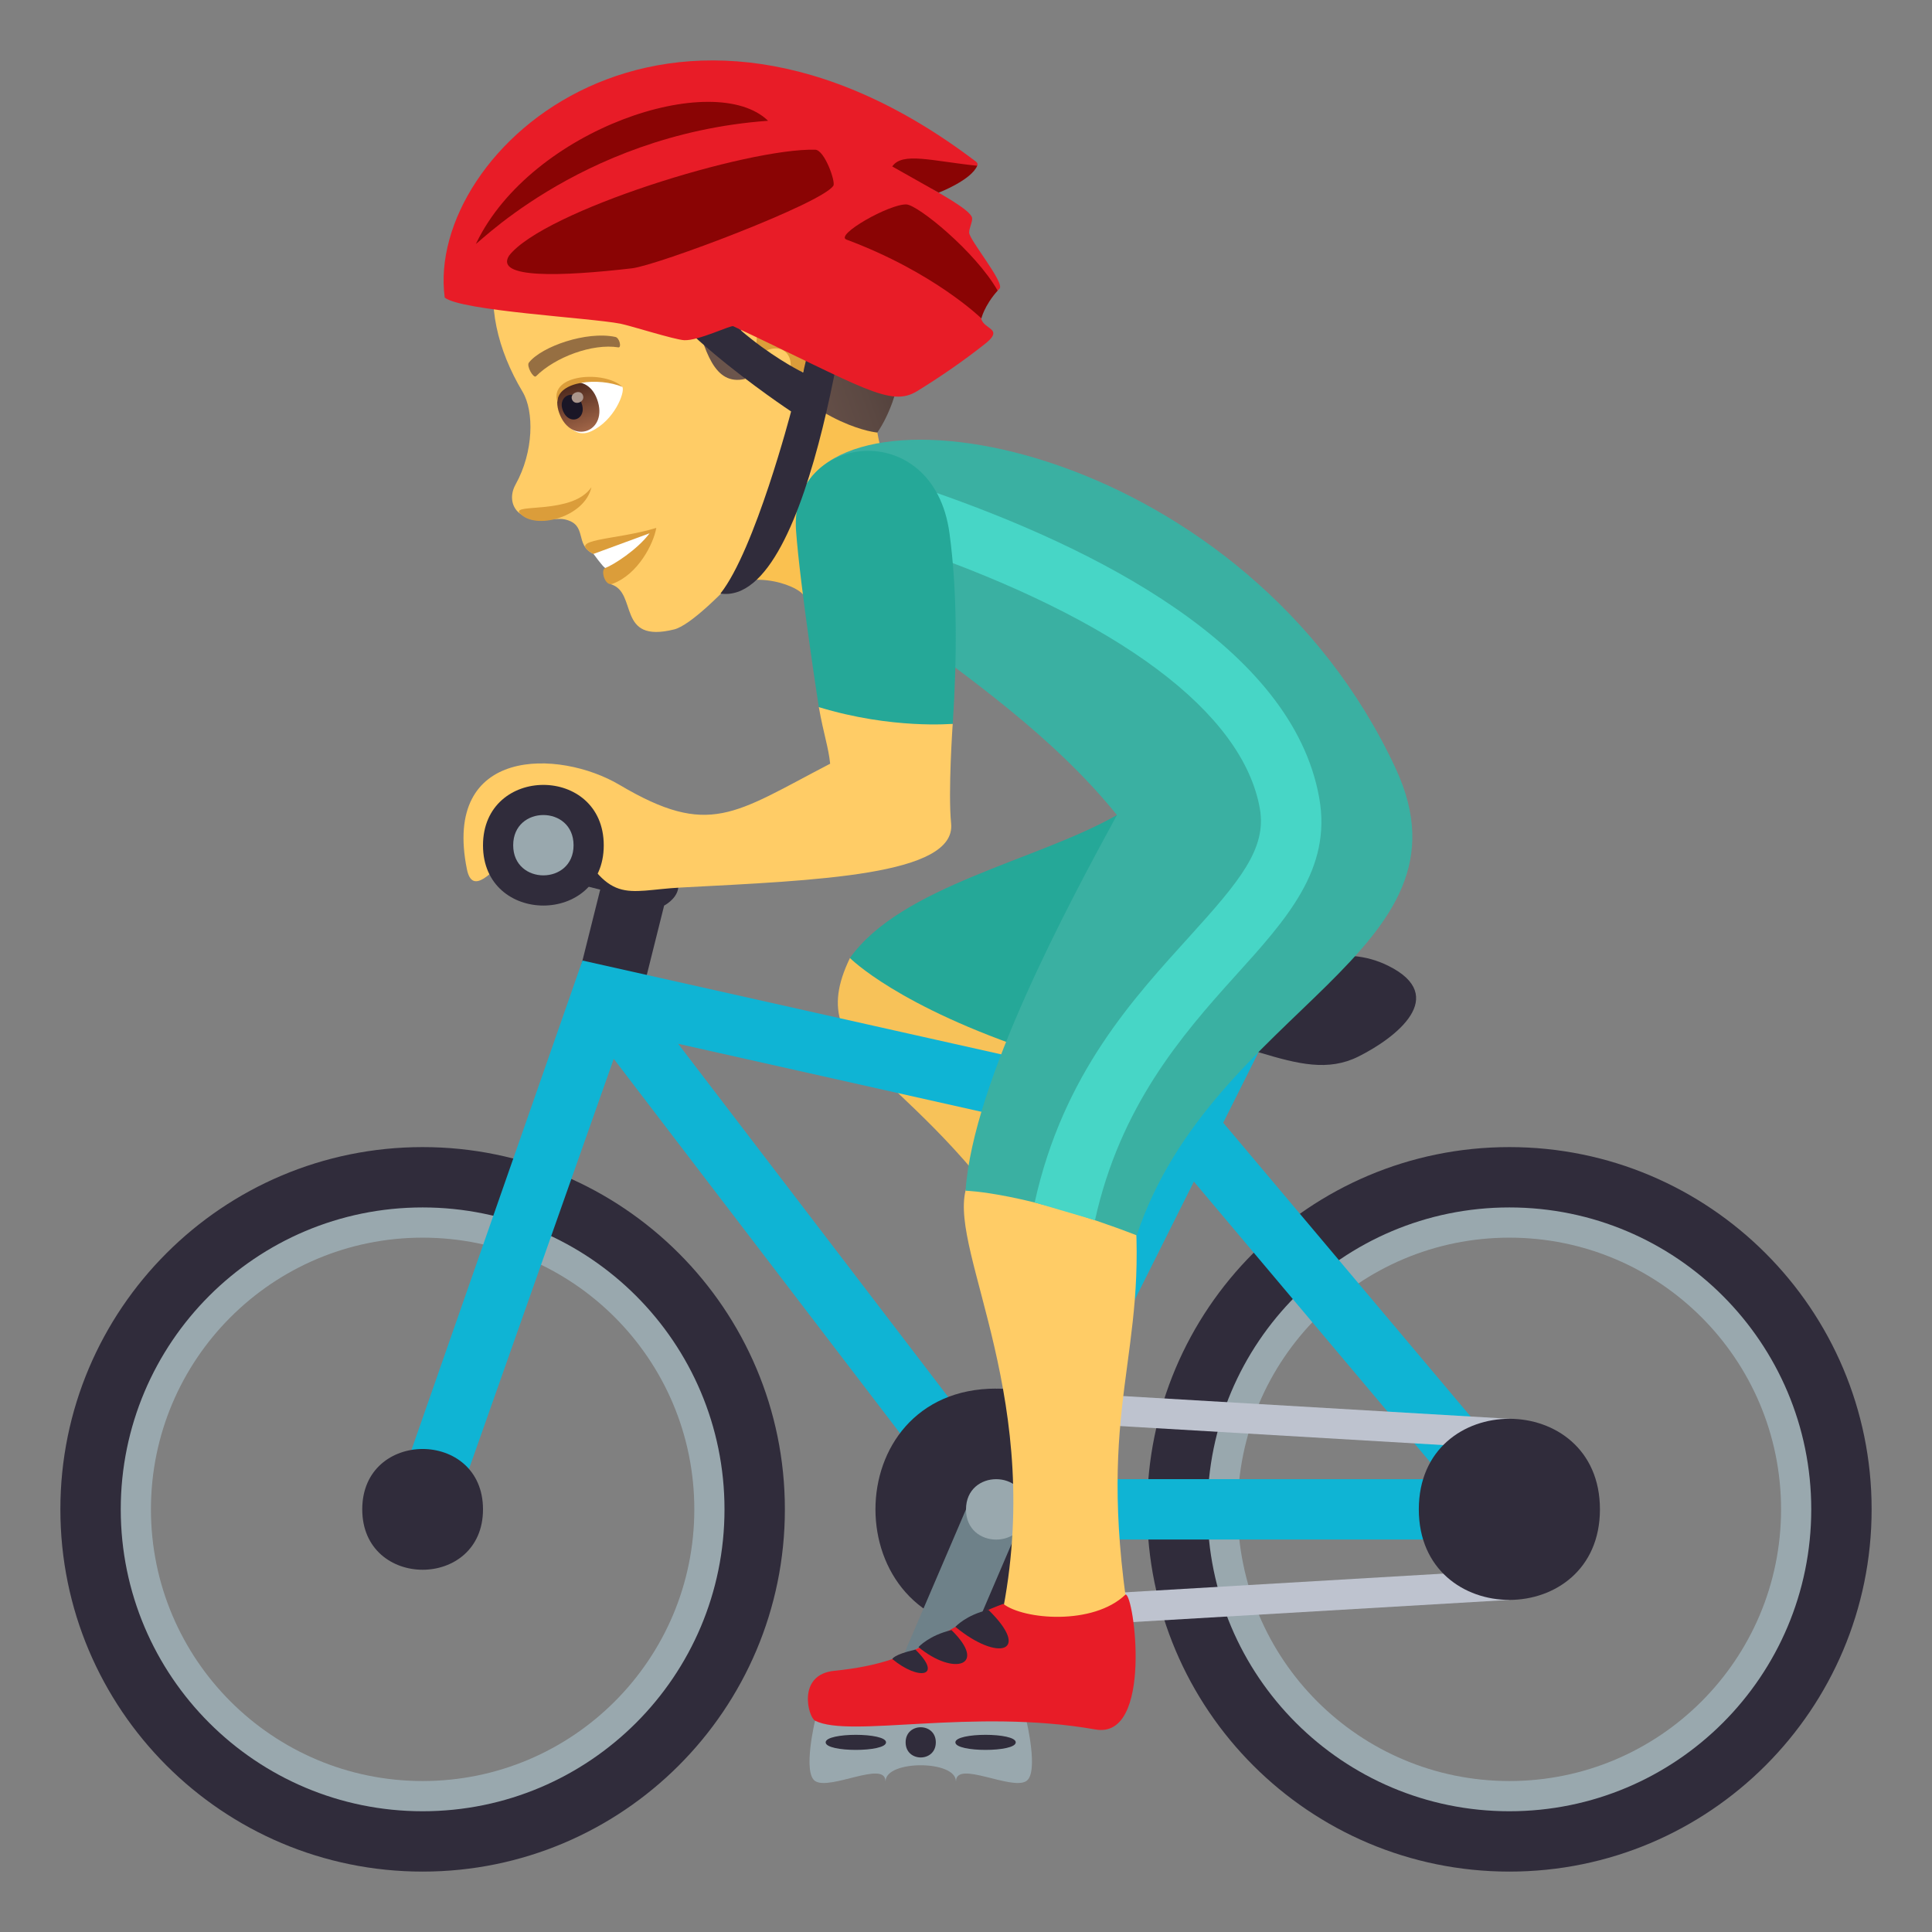 <?xml version="1.0" encoding="utf-8"?>
<!-- Generator: Adobe Illustrator 15.0.0, SVG Export Plug-In . SVG Version: 6.00 Build 0)  -->
<!DOCTYPE svg PUBLIC "-//W3C//DTD SVG 1.1//EN" "http://www.w3.org/Graphics/SVG/1.1/DTD/svg11.dtd">
<svg version="1.1" id="Layer_1" xmlns:x="http://ns.adobe.com/Extensibility/1.0/" xmlns:i="http://ns.adobe.com/AdobeIllustrator/10.0/" xmlns:graph="http://ns.adobe.com/Graphs/1.0/"
	 xmlns="http://www.w3.org/2000/svg" xmlns:xlink="http://www.w3.org/1999/xlink" xmlns:a="http://ns.adobe.com/AdobeSVGViewerExtensions/3.0/"
	 x="0px" y="0px" width="64px" height="64px" viewBox="0 0 64 64" enable-background="new 0 0 64 64" xml:space="preserve">
<rect x="0" y="0" width="64" height="64" fill="#808080" stroke="none"/>
<path fill="#FAC150" d="M23.629,19.761c0.986-1.003,2.775-0.423,3.013-0.014c0.787,1.342,4.504-1.921,3.299-3.352
	c-1.05-1.244-0.971-3.216-0.971-3.216C28.009,13.016,23.229,8.937,23.629,19.761z"/>
<path fill="#FFCC66" d="M19.421,5.17c-3.415,1.898-3.803,4.973-2.108,7.812c0.383,0.644,0.369,1.985-0.232,3.063
	c-0.218,0.392-0.116,0.769,0.129,0.956c0.48,0.368,1.154,0.128,1.5,0.205c0.774,0.171,0.306,0.843,0.95,1.144
	c0.293,0.136,0.805-0.372,0.569,1.003c0.916,0.265,0.172,1.978,2.105,1.497c1.015-0.253,4.299-4.088,4.523-5.08
	c0.234-1.042-0.462-2.555-0.462-2.555c2.491-1.815,2.59-4.604,1.063-6.927C25.329,3.037,21.635,3.94,19.421,5.17z"/>
<path fill="#DB9D3A" d="M19.661,18.349c0.417,0.084,0.387,0.467,0.387,0.467c-0.164,0.06-0.008,0.615,0.235,0.526
	c0.85-0.31,1.364-1.322,1.458-1.855C20.388,17.905,18.709,17.835,19.661,18.349z"/>
<path fill="#FFFFFF" d="M19.661,18.349c0,0,0.3,0.417,0.387,0.467c0.266-0.097,1.063-0.604,1.47-1.15L19.661,18.349z"/>
<linearGradient id="SVGID_1_" gradientUnits="userSpaceOnUse" x1="22.979" y1="334.002" x2="33.788" y2="334.002" gradientTransform="matrix(0.94 -0.342 0.342 0.94 -119.49 -295.33)">
	<stop  offset="0" style="stop-color:#473834"/>
	<stop  offset="0.056" style="stop-color:#4B3B36"/>
	<stop  offset="0.669" style="stop-color:#6D564D"/>
	<stop  offset="1" style="stop-color:#7A6056"/>
	<a:midPointStop  offset="0" style="stop-color:#473834"/>
	<a:midPointStop  offset="0.43" style="stop-color:#473834"/>
	<a:midPointStop  offset="1" style="stop-color:#7A6056"/>
</linearGradient>
<path fill="url(#SVGID_1_)" d="M25.5,4.857c-3.989-2.94-9.976,1.897-10.115,3.023c-0.048,0.404,0.476,1.171,0.956,1.612
	c1.087-0.396,2.912-2.09,4.609-1.935c2.514,0.229,1.666,5.479,3.733,4.995C25.008,12.477,27.304,6.387,25.5,4.857z"/>
<linearGradient id="SVGID_2_" gradientUnits="userSpaceOnUse" x1="23.044" y1="335.258" x2="36.382" y2="335.258" gradientTransform="matrix(0.94 -0.342 0.342 0.94 -119.49 -295.33)">
	<stop  offset="0" style="stop-color:#7A6056"/>
	<stop  offset="0.312" style="stop-color:#775D54"/>
	<stop  offset="0.569" style="stop-color:#6D554D"/>
	<stop  offset="0.805" style="stop-color:#5B4842"/>
	<stop  offset="1" style="stop-color:#473834"/>
	<a:midPointStop  offset="0" style="stop-color:#7A6056"/>
	<a:midPointStop  offset="0.746" style="stop-color:#7A6056"/>
	<a:midPointStop  offset="1" style="stop-color:#473834"/>
</linearGradient>
<path fill="url(#SVGID_2_)" d="M27.205,4.159C26.013,3.18,23.989,2.259,20.606,3.5c-3.056,1.119-5.082,3.255-5.221,4.381
	c1.124-0.409,4.013-3.083,6.279-2.398c3.527,1.062,2.135,4.758,3.433,6.289c2.03,2.397,3.966,2.557,3.966,2.557
	C30.631,12.015,30.289,6.69,27.205,4.159z"/>
<path fill="#DB9D3A" d="M17.22,17c0.494,0.577,2.154,0.138,2.371-0.861C18.967,17.06,16.933,16.667,17.22,17z"/>
<path fill="#FFCC66" d="M25.18,9.831c-1.251,0.774-0.561,3.984,0.695,4.279c0.176,0.041,0.946-0.146,1.065-1.037
	c0.066-0.494,0.69-1.198,0.504-2.051C27.203,9.93,26.424,9.064,25.18,9.831z"/>
<path id="Path_301_" fill="#DB9D3A" d="M25.458,10.373c-0.301,0.243-0.48,0.757-0.359,1.398c1.099-0.774,1.543,0.617,0.518,1.173
	c0.083,0.12,0.173,0.241,0.279,0.363c0.231-0.71,0.847-0.789,0.946-1.718C26.932,10.749,26.204,9.772,25.458,10.373z"/>
<path fill="#FFFFFF" d="M20.619,12.816c0.09,0.188-0.272,1.117-1.035,1.471c-0.434,0.2-0.721-0.088-0.958-0.425
	C17.988,12.41,19.931,12.301,20.619,12.816z"/>
<linearGradient id="Path_1_" gradientUnits="userSpaceOnUse" x1="24.679" y1="338.446" x2="24.679" y2="336.779" gradientTransform="matrix(0.94 -0.342 0.342 0.94 -119.49 -295.33)">
	<stop  offset="0" style="stop-color:#A6694A"/>
	<stop  offset="1" style="stop-color:#4F2A1E"/>
	<a:midPointStop  offset="0" style="stop-color:#A6694A"/>
	<a:midPointStop  offset="0.5" style="stop-color:#A6694A"/>
	<a:midPointStop  offset="1" style="stop-color:#4F2A1E"/>
</linearGradient>
<path id="Path_300_" fill="url(#Path_1_)" d="M18.525,13.683c0.395,1.083,1.649,0.626,1.255-0.457
	C19.415,12.221,18.16,12.677,18.525,13.683z"/>
<path id="Path_299_" fill="#1A1626" d="M18.641,13.588c0.197,0.541,0.822,0.313,0.625-0.228
	C19.083,12.856,18.457,13.083,18.641,13.588z"/>
<path id="Path_298_" fill="#AB968C" d="M18.947,13.228c0.082,0.226,0.446,0.093,0.364-0.133
	C19.234,12.883,18.87,13.016,18.947,13.228z"/>
<path fill="#DB9D3A" d="M20.619,12.816c-0.583-0.554-2.442-0.434-2.155,0.496C18.477,12.612,19.845,12.496,20.619,12.816z"/>
<path id="Path_297_" fill="#966F42" d="M20.381,11.161c-0.947-0.202-2.432,0.313-2.858,0.847c-0.096,0.108,0.147,0.535,0.231,0.457
	c0.637-0.636,1.87-1.095,2.73-0.958C20.6,11.52,20.521,11.183,20.381,11.161z"/>
<path fill="#99A8AE" d="M50,38.999c-6.076,0-11,4.924-11,11s4.924,11,11,11c6.074,0,11-4.924,11-11S56.074,38.999,50,38.999z
	 M50,58.999c-4.971,0-9-4.029-9-9s4.029-9,9-9s9,4.029,9,9S54.971,58.999,50,58.999z"/>
<path fill="#99A8AE" d="M14,38.999c-6.076,0-11,4.924-11,11s4.924,11,11,11c6.074,0,11-4.924,11-11S20.074,38.999,14,38.999z
	 M14,58.999c-4.971,0-9-4.029-9-9s4.029-9,9-9c4.972,0,9,4.029,9,9S18.972,58.999,14,58.999z"/>
<path fill="#302C3B" d="M14,37.999c-6.626,0-12,5.373-12,12c0,6.628,5.374,12,12,12s12-5.372,12-12
	C26,43.374,20.626,37.999,14,37.999z M14,60C8.478,60,4,55.522,4,49.999c0-5.521,4.477-10.001,10-10.001c5.523,0,10,4.479,10,10.001
	C24,55.524,19.523,60,14,60z"/>
<path fill="#302C3B" d="M50,37.999c-6.627,0-12,5.373-12,12c0,6.628,5.373,12,12,12s12-5.372,12-12
	C62,43.374,56.627,37.999,50,37.999z M50,60c-5.521,0-10-4.478-10-10.001c0-5.521,4.479-10.001,10-10.001
	c5.523,0,10,4.479,10,10.001C60,55.524,55.523,60,50,60z"/>
<path fill="#F7C259" d="M28.156,31.735c-1.714,3.544,2.363,3.545,6.377,10.272l1.934-2.93c-2.637-2.76-1.303-3.396-3.064-6.717
	L28.156,31.735z"/>
<path fill="#25A898" d="M39.654,32.42L37,26.999c-2.615,1.5-7.147,2.342-8.844,4.736c0,0,1.582,1.614,6.217,3.141
	C36.322,34.101,39.654,32.42,39.654,32.42z"/>
<path fill="#302C3B" d="M21,27.999c-0.717-0.336-3-1-3-1v2l1.883,0.471L19,32.999l2,1l1-4C22,29.999,23.565,29.202,21,27.999z"/>
<path fill="#0FB4D4" d="M50.66,49.233L40.521,37.192l1.373-2.744c0.246-0.494-1.543-1.389-1.789-0.896l-1.316,2.635l-19.494-4.368
	l-6.237,17.85c-0.396,1.121,1.524,1.684,1.887,0.666l5.386-15.26l11.876,15.533c0.008,0.012,0.023,0.016,0.031,0.023
	c0.086,0.105,0.617,0.367,0.764,0.367h17c0.006,0,0.014,0,0.02,0C50.572,50.999,50.881,49.415,50.66,49.233z M37.867,38.03
	L32.82,48.122L22.465,34.577L37.867,38.03z M34.617,48.999l4.932-9.857l8.301,9.857H34.617z"/>
<path fill="#302C3B" d="M16,49.999c0,2.668-4,2.668-4,0C12,47.333,16,47.333,16,49.999z"/>
<polygon fill="#BEC3CF" points="50,47.999 32.998,46.999 32.998,45.999 50,46.999 "/>
<polygon fill="#BEC3CF" points="50,52.999 33,53.999 33,52.999 50,51.999 "/>
<path fill="#302C3B" d="M53,49.999c0,4-6,4-6,0S53,45.999,53,49.999z"/>
<path fill="#302C3B" d="M32.998,53.999c-5.33,0-5.33-8,0-8C38.334,45.999,38.334,53.999,32.998,53.999z"/>
<polygon fill="#6E8189" points="31,56.999 29,56.999 32,49.999 34,49.999 "/>
<path fill="#99A8AE" d="M34,50.003c0,1.33-2,1.33-2,0C32,48.665,34,48.665,34,50.003z"/>
<path fill="#302C3B" d="M45,34.999c-2,1-4-1-8-1c0,0,0-2,2-2c4.123,0,5.434-0.783,7,0C48,32.999,46.264,34.368,45,34.999z"/>
<path fill="#FFCC66" d="M31.985,39.443c-0.514,2.102,2.671,6.995,1.185,14.159h4.221c-1.107-7.164,0.672-8.639,0.172-13.967
	C37.563,39.636,32.612,36.891,31.985,39.443z"/>
<path fill="#3AB0A2" d="M46.236,25.461c-4.908-10.568-18.127-13.109-19.691-9.086C25.492,19.088,32.761,21.745,37,26.999
	c-1.633,3-4.763,8.822-5.015,12.445c0,0,1.962,0.044,5.669,1.478C40.188,33.362,49.064,31.555,46.236,25.461z"/>
<path fill="#47D6C6" d="M36.273,40.421l-1.998-0.587c0.945-4.285,3.307-6.796,5.156-8.841c1.629-1.799,2.537-2.881,2.303-4.207
	c-0.564-3.188-4.67-6.254-11.561-8.637l0.654-1.891c5.381,1.861,11.983,5.137,12.875,10.178c0.418,2.355-1.068,3.998-2.787,5.898
	C39.137,34.302,37.104,36.657,36.273,40.421z"/>
<path fill="#FFCC66" d="M27.125,23.423c0.156,0.887,0.322,1.341,0.375,1.876c-3.187,1.656-3.996,2.465-6.981,0.699
	c-2-1.182-5.875-1.273-5.052,2.797c0.354,1.748,2.56-2.938,3.402-1.313c1.332,2.563,1.801,2.018,3.693,1.918
	c4.49-0.236,9.119-0.4,8.945-2.123c-0.105-1.043,0.053-3.302,0.053-3.302L27.125,23.423z"/>
<path fill="#25A898" d="M31.453,17.665c-0.531-3.928-5.32-3.313-5.083-0.086c0.135,1.857,0.755,5.845,0.755,5.845
	c2.416,0.74,4.436,0.553,4.436,0.553C31.697,21.867,31.722,19.649,31.453,17.665z"/>
<path fill="#302C3B" d="M20,28.004c0,2.658-4,2.658-4,0C16,25.333,20,25.333,20,28.004z"/>
<path fill="#99A8AE" d="M19,28c0,1.33-2,1.33-2,0C17,26.665,19,26.665,19,28z"/>
<path fill="#99A8AE" d="M27,56.999c0,0-0.415,1.724,0.002,2c0.489,0.324,2.32-0.698,2.33,0.004h0.004
	c0.01-0.702,2.319-0.702,2.329,0h0.004c0.01-0.702,1.841,0.32,2.33-0.004c0.418-0.276,0.002-2,0.002-2H27z"/>
<path fill="#302C3B" d="M31,57.718c0,0.667-1,0.667-1,0S31,57.051,31,57.718z"/>
<path fill="#302C3B" d="M29.351,57.718c0,0.333-2,0.333-2,0S29.351,57.385,29.351,57.718z"/>
<path fill="#302C3B" d="M33.648,57.718c0,0.333-2,0.333-2,0S33.648,57.385,33.648,57.718z"/>
<path fill="#302C3B" d="M28.285,8.354c0,0-1.152-0.264-1.119,0.016c0.133,1.164-0.561,3.971-0.561,3.971s-3.101-1.477-4.483-4.502
	c-0.117-0.258-0.892,0.381-0.92,0.662c-0.171,1.707,5.004,5.129,5.004,5.129s-1.197,4.592-2.341,6.033
	C26.994,20.111,28.285,8.354,28.285,8.354z"/>
<path fill="#E81C27" d="M37.285,52.821c-1.072,1.034-3.385,0.831-4.049,0.309C31,53.949,30.65,55.047,27.64,55.347
	c-1.249,0.124-0.867,1.535-0.641,1.652c1.15,0.591,5.226-0.425,9.288,0.292C38.207,57.63,37.572,52.792,37.285,52.821z"/>
<path fill="#302C3B" d="M32.742,53.328c-0.742,0.171-1.094,0.563-1.094,0.563C33.063,55.06,34.184,54.737,32.742,53.328z"/>
<path fill="#302C3B" d="M31.519,53.999c-0.741,0.171-1.093,0.563-1.093,0.563C31.595,55.529,32.734,55.186,31.519,53.999z"/>
<path fill="#302C3B" d="M30.324,54.645c-0.741,0.171-0.764,0.314-0.764,0.314C30.427,55.677,31.257,55.557,30.324,54.645z"/>
<path fill-rule="evenodd" clip-rule="evenodd" fill="#E81C27" d="M30.845,6.232c0.227,0.152,1.321,0.725,1.357,0.99
	c0.019,0.129-0.102,0.334-0.097,0.486c0.009,0.246,1.193,1.67,1.005,1.854c-1.571,1.539,0.494,1.057-0.476,1.826
	c-0.737,0.585-1.556,1.142-2.257,1.571c-0.887,0.543-1.787-0.129-6.087-2.153c-0.084-0.04-1.162,0.49-1.628,0.463
	c-0.332-0.02-1.772-0.48-2.113-0.547c-1.004-0.195-5.284-0.424-5.817-0.865C14.075,4.958,22.207-2.34,32.327,5.352
	C32.726,5.656,30.845,6.232,30.845,6.232z"/>
<path fill-rule="evenodd" clip-rule="evenodd" fill="#8A0404" d="M15.78,8.048c-0.281,0.398,3.302-3.588,9.664-4.047
	C23.663,2.277,17.611,4.263,15.78,8.048z"/>
<path fill-rule="evenodd" clip-rule="evenodd" fill="#8A0404" d="M31.095,6.382c0,0,1.082-0.416,1.275-0.891
	c-1.516-0.159-2.479-0.463-2.813,0.023L31.095,6.382z"/>
<path fill-rule="evenodd" clip-rule="evenodd" fill="#8A0404" d="M28.041,7.937c2.904,1.082,4.469,2.611,4.469,2.611
	s0.092-0.416,0.538-0.922c-0.735-1.289-2.645-2.842-3.024-2.854C29.46,6.753,27.639,7.789,28.041,7.937z"/>
<path fill-rule="evenodd" clip-rule="evenodd" fill="#8A0404" d="M16.864,8.468c-0.488,0.766,1.717,0.693,4.073,0.42
	c0.849-0.1,6.303-2.154,6.67-2.738c0.079-0.125-0.29-1.184-0.604-1.191C24.742,4.906,18.016,6.988,16.864,8.468z"/>
</svg>
